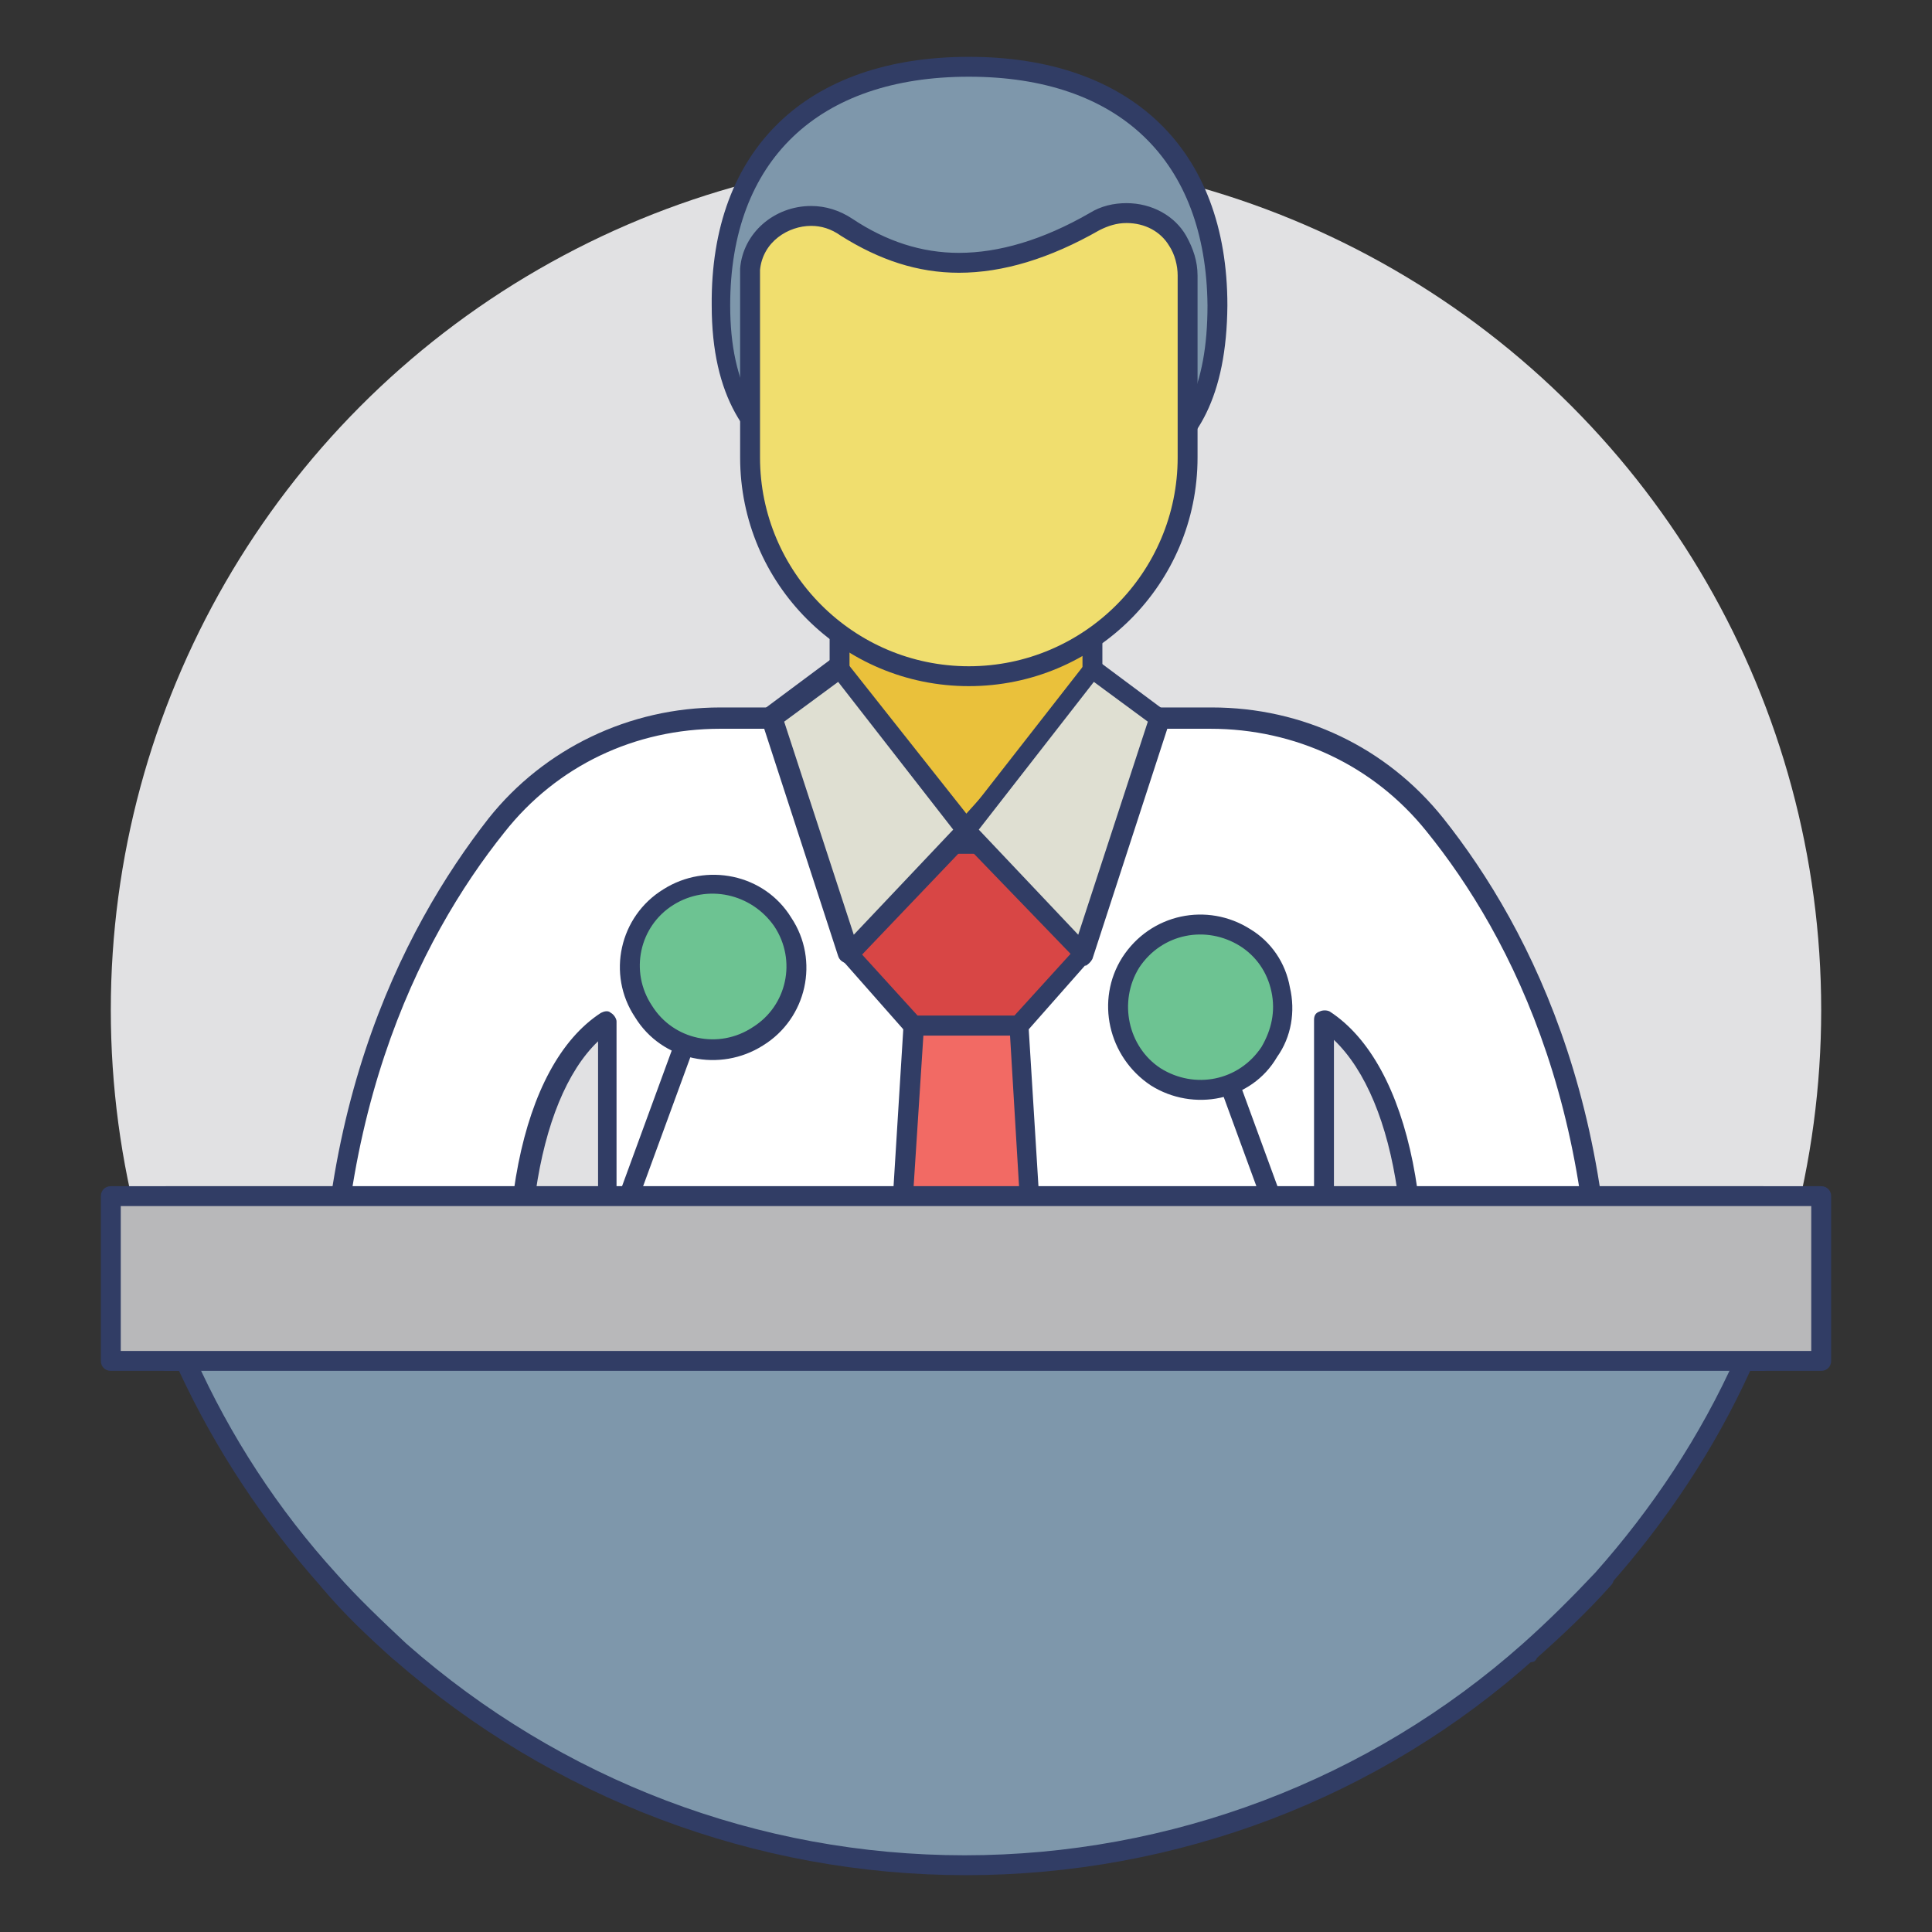 <?xml version="1.0" ?><svg id="Layer_1" style="enable-background:new 0 0 136 136;" version="1.1" viewBox="0 0 136 136" xml:space="preserve" xmlns="http://www.w3.org/2000/svg" xmlns:xlink="http://www.w3.org/1999/xlink"><rect x="0" y="0" width="136" height="136" fill="#333333" stroke="none"/><style type="text/css">
	.st0{fill:#E1E1E3;}
	.st1{fill:#EAC13B;}
	.st2{fill:#313D65;}
	.st3{fill:#B8B8BA;}
	.st4{fill:#F0DE6E;}
	.st5{fill:#7E97AB;}
	.st6{fill:#97D9EC;}
	.st7{fill:#21B4E1;}
	.st8{fill:#F26A64;}
	.st9{fill:#FFFFFF;}
	.st10{fill:#D84645;}
	.st11{fill:#DFDFD2;}
	.st12{fill:#6DC392;}
	.st13{fill:#4BA872;}
	.st14{fill:#F26A64;stroke:#313D65;stroke-width:1.5;stroke-linecap:round;stroke-linejoin:round;stroke-miterlimit:10;}
	.st15{fill:none;stroke:#313D65;stroke-width:1.5;stroke-linecap:round;stroke-linejoin:round;stroke-miterlimit:10;}
	.st16{fill:#010101;stroke:#313D65;stroke-width:1.5;stroke-linecap:round;stroke-linejoin:round;stroke-miterlimit:10;}
</style><g><g id="XMLID_34_"><g><g><g><circle class="st0" cx="68" cy="71.1" r="60.2"/></g></g></g></g><g><g><g><g><g><path class="st4" d="M112.9,111.2c-1.6,1.8-3.3,3.5-5.1,5.1h-7.2c-1.5,0-2.6-1.4-2.3-2.9l1.6-7.8h11.9L112.9,111.2z"/></g></g></g><g><g><g><path class="st2" d="M107.8,117h-7.2c-0.9,0-1.8-0.4-2.4-1.1c-0.6-0.7-0.8-1.7-0.6-2.6l1.6-7.8c0.1-0.3,0.4-0.6,0.7-0.6h11.9        c0.3,0,0.6,0.2,0.7,0.6l1.1,5.5c0,0.2,0,0.4-0.2,0.6c-1.6,1.8-3.4,3.5-5.2,5.1C108.1,116.9,108,117,107.8,117z M100.4,106.3        l-1.5,7.2c-0.1,0.5,0,1,0.3,1.4c0.3,0.4,0.8,0.6,1.3,0.6h6.9c1.6-1.4,3.2-3,4.6-4.6l-1-4.6H100.4z"/></g></g></g></g><g><g><g><g><path class="st4" d="M35.6,116.3h-7.4c-1.7-1.5-3.4-3.2-5-4.9l1.2-5.7h11.9l1.6,7.8C38.3,114.9,37.1,116.3,35.6,116.3z"/></g></g></g><g><g><g><path class="st2" d="M35.6,117h-7.4c-0.2,0-0.3-0.1-0.5-0.2c-1.8-1.6-3.4-3.2-5-5c-0.2-0.2-0.2-0.4-0.2-0.6l1.2-5.7        c0.1-0.3,0.4-0.6,0.7-0.6h11.9c0.3,0,0.6,0.2,0.7,0.6l1.6,7.8c0.2,0.9,0,1.8-0.6,2.6C37.4,116.6,36.5,117,35.6,117z         M28.5,115.6h7.1c0.5,0,1-0.2,1.3-0.6c0.3-0.4,0.4-0.9,0.3-1.4l-1.5-7.2H25l-1,4.8C25.4,112.7,26.9,114.2,28.5,115.6z"/></g></g></g></g><g><g><g><g><g><rect class="st1" height="25.5" width="17.8" x="59.1" y="37.2"/></g></g></g><g><g><g><path class="st2" d="M76.9,63.4H59.1c-0.4,0-0.7-0.3-0.7-0.7V37.2c0-0.4,0.3-0.7,0.7-0.7h17.8c0.4,0,0.7,0.3,0.7,0.7v25.5         C77.6,63.1,77.3,63.4,76.9,63.4z M59.8,62h16.4V37.9H59.8V62z"/></g></g></g></g><g><g><g><g><path class="st9" d="M37.5,100.5c-2.3-13-0.4-24.9,5.3-28.6v39.1h50.5V71.8c5.7,3.7,7.6,15.6,5.3,28.6h14         c1.6-21.3-5.5-34.8-11.5-42.4c-3.8-4.8-9.6-7.5-15.7-7.5H75.1L68,58.5l-7.1-7.9H50.7c-6.1,0-11.9,2.7-15.7,7.5         c-6,7.5-13.1,21.1-11.5,42.4H37.5z"/></g></g></g><g><g><g><path class="st2" d="M93.2,111.6H42.8c-0.4,0-0.7-0.3-0.7-0.7V73.3c-4.4,4.2-6,15-3.9,27c0,0.2,0,0.4-0.2,0.6         c-0.1,0.2-0.3,0.3-0.5,0.3h-14c-0.4,0-0.7-0.3-0.7-0.7c-1.6-21.4,5.5-35.1,11.6-42.9c3.9-4.9,9.9-7.8,16.3-7.8h10.2         c0.2,0,0.4,0.1,0.5,0.2l6.6,7.3l6.6-7.3c0.1-0.1,0.3-0.2,0.5-0.2h10.2c6.4,0,12.3,2.8,16.3,7.8c6.2,7.8,13.2,21.5,11.6,42.9         c0,0.4-0.3,0.7-0.7,0.7h-14c-0.2,0-0.4-0.1-0.5-0.3c-0.1-0.2-0.2-0.4-0.2-0.6c2.2-12.1,0.6-22.8-3.9-27.1v37.6         C93.9,111.3,93.6,111.6,93.2,111.6z M43.5,110.2h49V71.8c0-0.3,0.1-0.5,0.4-0.6c0.2-0.1,0.5-0.1,0.7,0         c5.7,3.7,8,15.1,5.7,28.5h12.5c1.4-20.6-5.4-33.8-11.4-41.2c-3.7-4.6-9.2-7.2-15.2-7.2h-9.8L68.5,59         c-0.1,0.1-0.3,0.2-0.5,0.2h0c-0.2,0-0.4-0.1-0.5-0.2l-6.9-7.7h-9.9c-6,0-11.5,2.6-15.2,7.3c-6,7.5-12.7,20.7-11.4,41.2h12.5         c-2.2-13.4,0-24.8,5.7-28.5c0.2-0.1,0.5-0.2,0.7,0c0.2,0.1,0.4,0.4,0.4,0.6V110.2z"/></g></g></g></g><g><g><g><g><g><path class="st5" d="M68.2,4.7c-9.6,0-17.5,4.9-17.5,16.8s8.5,13.2,18.1,13.2c9.6,0,16.8-1.2,16.8-13.2S77.8,4.7,68.2,4.7z"/></g></g></g><g><g><g><path class="st2" d="M68.9,35.4c-9.1,0-18.8-1.1-18.8-13.9C50,10.5,56.8,4,68.2,4c11.4,0,18.2,6.5,18.2,17.5          C86.3,34.3,78.1,35.4,68.9,35.4z M68.2,5.4c-10.6,0-16.8,5.9-16.8,16.1C51.4,33,59.7,34,68.9,34c9.1,0,16.1-0.9,16.1-12.5          C84.9,11.3,78.8,5.4,68.2,5.4z"/></g></g></g></g><g><g><g><g><path class="st4" d="M77,15.5c-7.2,4.1-12.8,3.5-17.5,0.4c-2.7-1.8-6.5-0.2-6.8,3c0,0.1,0,0.3,0,0.4v12.8          c0,8.5,6.9,15.4,15.4,15.4h0c8.5,0,15.4-6.9,15.4-15.4V19.4c0-0.9-0.2-1.8-0.7-2.5C81.7,14.9,79.1,14.4,77,15.5z"/></g></g></g><g><g><g><path class="st2" d="M68.2,48.3c-8.9,0-16.1-7.2-16.1-16.1V19.4c0-0.2,0-0.3,0-0.5c0.2-2.5,2.4-4.4,5-4.4c1,0,2,0.3,2.9,0.9          c2.4,1.6,4.9,2.4,7.5,2.4c2.8,0,5.9-0.9,9.2-2.8c0.8-0.5,1.7-0.7,2.6-0.7c1.8,0,3.4,0.9,4.2,2.3c0.5,0.9,0.8,1.8,0.8,2.8          v12.8C84.3,41.1,77.1,48.3,68.2,48.3z M57.1,15.9c-1.6,0-3.4,1.1-3.6,3.1c0,0.1,0,0.3,0,0.4v12.8c0,8.1,6.6,14.7,14.7,14.7          s14.7-6.6,14.7-14.7V19.4c0-0.7-0.2-1.5-0.6-2.1c-0.6-1-1.7-1.6-3-1.6c-0.7,0-1.3,0.2-1.9,0.5c-3.5,2-6.8,3-9.9,3h0          c-2.9,0-5.6-0.9-8.3-2.6C58.5,16.1,57.8,15.9,57.1,15.9z"/></g></g></g></g></g><g><g><g><g><polygon class="st10" points="71.7,59.3 64.3,59.3 59.7,67.1 64.3,72.2 71.7,72.2 76.3,67.1        "/></g></g></g><g><g><g><path class="st2" d="M71.7,72.9h-7.4c-0.2,0-0.4-0.1-0.5-0.2l-4.5-5.1c-0.2-0.2-0.2-0.6-0.1-0.8l4.5-7.8         c0.1-0.2,0.4-0.4,0.6-0.4h7.4c0.3,0,0.5,0.1,0.6,0.4l4.5,7.8c0.2,0.3,0.1,0.6-0.1,0.8l-4.5,5.1         C72.1,72.8,71.9,72.9,71.7,72.9z M64.6,71.5h6.8l4-4.4l-4.1-7h-6.6l-4.1,7L64.6,71.5z"/></g></g></g></g><g><g><g><g><g><polygon class="st11" points="68,58.5 59.7,67.1 54.4,50.6 59.1,47         "/></g></g></g><g><g><g><path class="st2" d="M59.7,67.8c-0.1,0-0.1,0-0.2,0c-0.2-0.1-0.4-0.2-0.5-0.5l-5.4-16.6c-0.1-0.3,0-0.6,0.2-0.8l4.7-3.5          c0.3-0.2,0.7-0.2,1,0.1L68.6,58c0.2,0.3,0.2,0.7,0,0.9l-8.3,8.7C60.1,67.8,59.9,67.8,59.7,67.8z M55.2,50.8l4.9,15l7-7.4          L59,48L55.2,50.8z"/></g></g></g></g><g><g><g><g><polygon class="st11" points="81.6,50.6 76.3,67.1 68,58.5 76.9,47         "/></g></g></g><g><g><g><path class="st2" d="M76.3,67.8c-0.2,0-0.4-0.1-0.5-0.2L67.5,59c-0.2-0.3-0.3-0.6,0-0.9l8.9-11.4c0.2-0.3,0.7-0.4,1-0.1          l4.7,3.5c0.2,0.2,0.3,0.5,0.2,0.8l-5.4,16.6c-0.1,0.2-0.3,0.4-0.5,0.5C76.4,67.8,76.3,67.8,76.3,67.8z M68.9,58.4l7,7.4          l4.9-15L77,48L68.9,58.4z"/></g></g></g></g></g><g><g><g><g><polygon class="st8" points="73,93.2 68.1,98.5 63,93.2 64.3,72.2 71.7,72.2        "/></g></g></g><g><g><g><path class="st2" d="M68.1,99.2c-0.2,0-0.4-0.1-0.5-0.2l-5.1-5.3c-0.1-0.1-0.2-0.3-0.2-0.5l1.3-21c0-0.4,0.3-0.7,0.7-0.7h7.4         c0.4,0,0.7,0.3,0.7,0.7l1.3,21c0,0.2-0.1,0.4-0.2,0.5L68.6,99C68.5,99.1,68.3,99.2,68.1,99.2C68.1,99.2,68.1,99.2,68.1,99.2z          M63.7,93l4.4,4.5l4.2-4.5l-1.2-20.1h-6.1L63.7,93z"/></g></g></g></g></g><g><g><g><g><g><g><path class="st2" d="M38.2,101.3c-0.1,0-0.2,0-0.2,0c-0.4-0.1-0.6-0.5-0.4-0.9l11.9-32.5c0.1-0.4,0.5-0.6,0.9-0.4          c0.4,0.1,0.6,0.5,0.4,0.9l-11.9,32.5C38.8,101.1,38.5,101.3,38.2,101.3z"/></g></g></g></g><g><g><g><g><ellipse class="st12" cx="50.2" cy="68.1" rx="5.8" ry="5.8" transform="matrix(0.841 -0.541 0.541 0.841 -28.859 37.999)"/></g></g></g><g><g><g><path class="st2" d="M44.7,71.6c-2-3-1.1-7.1,2-9c3-1.9,7.1-1.1,9,2c2,3,1.1,7.1-2,9C50.7,75.5,46.6,74.7,44.7,71.6z           M47.4,63.7c-2.4,1.5-3.1,4.7-1.5,7.1c1.5,2.4,4.7,3.1,7.1,1.5c2.4-1.5,3.1-4.7,1.5-7.1C52.9,62.9,49.8,62.2,47.4,63.7z"/></g></g></g></g></g><g><g><g><g><g><path class="st2" d="M96.5,104.1c-0.3,0-0.6-0.2-0.7-0.5L83.9,71.1c-0.1-0.4,0.1-0.8,0.4-0.9c0.4-0.1,0.8,0.1,0.9,0.4          l11.9,32.5c0.1,0.4-0.1,0.8-0.4,0.9C96.6,104.1,96.6,104.1,96.5,104.1z"/></g></g></g></g><g><g><g><g><ellipse class="st12" cx="84.5" cy="70.9" rx="5.8" ry="5.8" transform="matrix(0.541 -0.841 0.841 0.541 -20.846 103.594)"/></g></g></g><g><g><g><path class="st2" d="M81,76.4c-3-2-3.9-6-2-9c2-3.1,6-3.9,9-2c1.5,0.9,2.5,2.4,2.8,4.1c0.4,1.7,0.1,3.5-0.9,4.9          C88.1,77.5,84,78.3,81,76.4z M80.2,68.1c-1.5,2.4-0.8,5.6,1.5,7.1c2.4,1.5,5.5,0.9,7.1-1.5c0.7-1.2,1-2.5,0.7-3.9          s-1.1-2.5-2.2-3.2C84.9,65.1,81.8,65.7,80.2,68.1z"/></g></g></g></g></g></g><g><g><g><g><path class="st5" d="M124.2,84.2v11.6h-1.3c-2.5,5.6-5.9,10.8-10,15.3c-1.6,1.8-3.3,3.5-5.1,5.1c-10.6,9.4-24.5,15-39.8,15        c-15.3,0-29.2-5.7-39.8-15c-1.7-1.5-3.4-3.2-5-4.9c-4.1-4.6-7.6-9.8-10.1-15.5h-1.3V84.2H124.2z"/></g></g></g><g><g><g><path class="st2" d="M68,132c-14.8,0-29.1-5.4-40.3-15.2c-1.8-1.6-3.5-3.2-5-5c-4.1-4.6-7.5-9.7-10.1-15.3h-0.9        c-0.4,0-0.7-0.3-0.7-0.7V84.2c0-0.4,0.3-0.7,0.7-0.7h112.4c0.4,0,0.7,0.3,0.7,0.7v11.6c0,0.4-0.3,0.7-0.7,0.7h-0.9        c-2.5,5.5-5.9,10.6-9.9,15.1c-1.6,1.8-3.4,3.5-5.2,5.1C97.1,126.6,82.8,132,68,132z M12.5,95.1h0.6c0.3,0,0.5,0.2,0.6,0.4        c2.5,5.6,5.9,10.8,10,15.3c1.5,1.7,3.2,3.3,4.9,4.9c10.9,9.6,24.8,14.9,39.3,14.9s28.5-5.3,39.3-14.9c1.8-1.6,3.5-3.3,5.1-5        c4-4.5,7.4-9.6,9.9-15.2c0.1-0.3,0.4-0.4,0.6-0.4h0.6V84.9h-111V95.1z"/></g></g></g></g><g><g><g><g><rect class="st3" height="11.6" width="120.4" x="7.8" y="84.2"/></g></g></g><g><g><g><path class="st2" d="M128.2,96.5H7.8c-0.4,0-0.7-0.3-0.7-0.7V84.2c0-0.4,0.3-0.7,0.7-0.7h120.4c0.4,0,0.7,0.3,0.7,0.7v11.6        C128.9,96.2,128.6,96.5,128.2,96.5z M8.5,95.1h119V84.9H8.5V95.1z"/></g></g></g></g></g></g></svg>